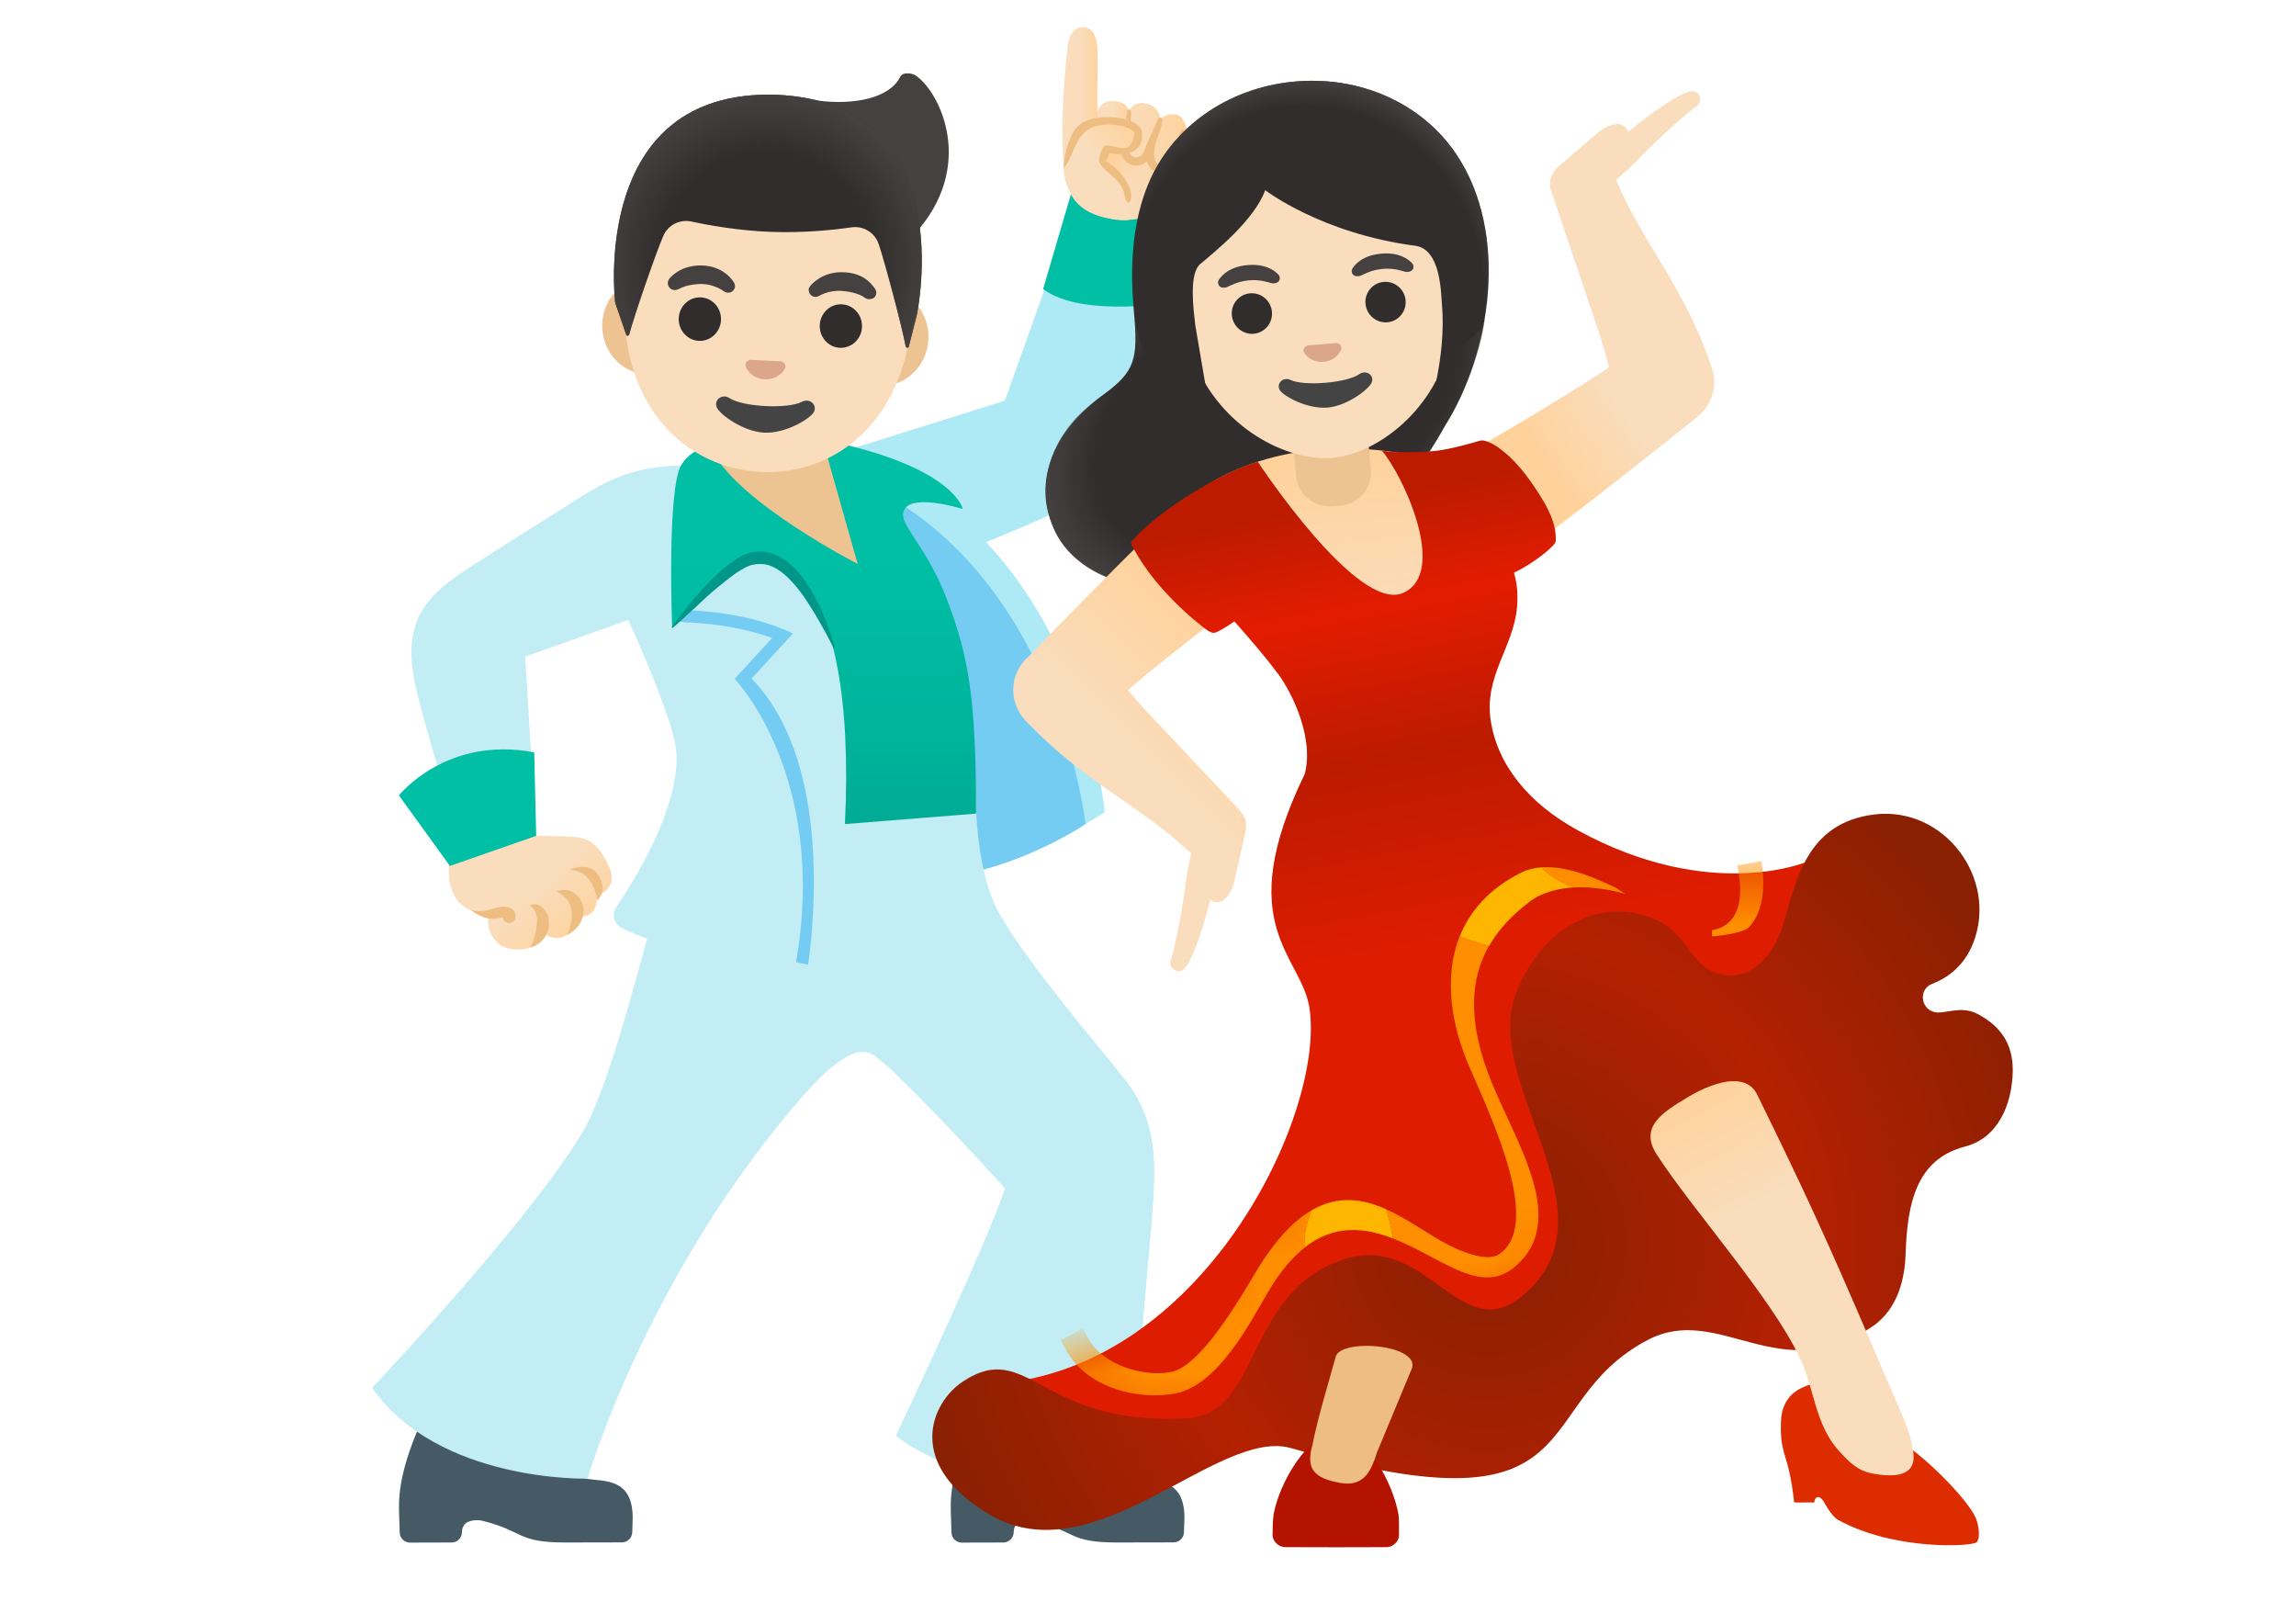 <svg width="41" height="29" viewBox="0 0 41 29" fill="none" xmlns="http://www.w3.org/2000/svg">
<g clip-path="url(#clip0_7_70055)">
<path d="M10.794 15.922C10.745 15.955 10.71 15.988 10.653 15.97C10.658 16.076 10.66 16.199 10.576 16.284C10.493 16.368 10.352 16.392 10.247 16.339C10.289 16.482 10.214 16.651 10.08 16.717C9.946 16.783 9.768 16.739 9.681 16.618C9.744 16.971 9.158 17.013 8.956 16.886C8.876 16.835 8.812 16.763 8.77 16.679C8.727 16.594 8.708 16.5 8.715 16.405C8.715 16.396 8.717 16.388 8.712 16.379C8.708 16.372 8.699 16.368 8.693 16.363C8.543 16.3 8.37 16.262 8.245 16.155C7.806 15.78 8.128 14.886 8.128 14.886C8.524 14.895 8.919 14.906 9.314 14.915L10.115 14.934C10.431 14.943 10.596 14.987 10.774 15.283C10.851 15.411 10.93 15.547 10.921 15.696C10.916 15.784 10.864 15.874 10.794 15.922Z" fill="url(#paint0_linear_7_70055)"/>
<path d="M10.723 15.69C10.837 15.951 10.66 16.076 10.66 16.076C10.651 15.951 10.598 15.795 10.517 15.703C10.418 15.562 10.304 15.553 10.181 15.525C10.181 15.525 10.57 15.343 10.723 15.69ZM10.249 15.94C10.341 15.999 10.407 16.111 10.422 16.221C10.436 16.572 10.117 16.695 10.117 16.695C10.19 16.563 10.229 16.399 10.205 16.252C10.199 16.177 10.166 16.109 10.117 16.052C10.071 15.992 10.005 15.953 9.94 15.913C9.94 15.916 10.102 15.848 10.249 15.94ZM9.74 16.262C9.801 16.352 9.81 16.453 9.803 16.541C9.749 16.86 9.474 16.917 9.474 16.917C9.533 16.794 9.573 16.653 9.584 16.517C9.608 16.385 9.573 16.238 9.457 16.162C9.461 16.162 9.606 16.082 9.74 16.262ZM9.007 16.186C9.07 16.188 9.136 16.212 9.176 16.26C9.215 16.311 9.222 16.388 9.182 16.436C9.154 16.471 9.103 16.489 9.059 16.475C8.993 16.46 8.971 16.379 8.971 16.379C8.949 16.381 8.895 16.41 8.761 16.403C8.598 16.396 8.416 16.256 8.416 16.256C8.425 16.252 8.616 16.3 8.787 16.227C8.848 16.205 8.941 16.186 9.007 16.186Z" fill="#EDBD82"/>
<path d="M19.957 27.54C20.655 27.54 20.958 27.538 20.958 27.538C21.056 27.538 21.14 27.459 21.142 27.36L21.151 27.099C21.151 26.378 20.628 26.455 20.339 26.403C19.983 26.337 19.757 26.08 19.638 25.898C19.577 25.805 17.491 25.134 17.491 25.134C17.024 26.1 16.969 26.62 16.978 26.98L16.991 27.364C16.993 27.463 17.076 27.542 17.175 27.542L17.917 27.54C18.02 27.54 18.102 27.456 18.102 27.355C18.102 27.3 18.119 27.25 18.154 27.21C18.205 27.155 18.348 27.123 18.47 27.153C19.223 27.344 19.074 27.54 19.957 27.54ZM10.104 27.54C10.802 27.54 11.105 27.538 11.105 27.538C11.204 27.538 11.287 27.459 11.29 27.36L11.298 27.099C11.298 26.378 10.776 26.455 10.486 26.403C10.13 26.337 9.904 26.08 9.786 25.898C9.724 25.805 7.639 25.134 7.639 25.134C7.171 26.1 7.116 26.62 7.125 26.98L7.138 27.364C7.14 27.463 7.224 27.542 7.323 27.542L8.065 27.54C8.168 27.54 8.249 27.456 8.249 27.355C8.249 27.3 8.267 27.25 8.302 27.21C8.352 27.155 8.495 27.123 8.618 27.153C9.373 27.344 9.224 27.54 10.104 27.54Z" fill="#455A64"/>
<path d="M19.952 3.967C19.54 3.734 19.184 3.923 18.951 4.331L17.944 7.154L14.835 8.129C14.543 8.5 14.802 9.257 15.066 9.668C15.375 10.151 15.627 10.383 16.097 10.267C16.097 10.267 17.834 9.619 18.718 9.205C19.465 8.856 19.735 8.735 19.935 7.951C20.132 7.167 20.547 5.132 20.547 5.132C20.78 4.726 20.365 4.199 19.952 3.967Z" fill="#AEEAF5"/>
<path d="M21.008 5.391L20.723 3.666L19.155 3.361L18.627 5.161C19.329 5.688 21.008 5.391 21.008 5.391Z" fill="#00BFA5"/>
<path d="M16.165 8.55C19.384 10.346 19.726 14.502 19.726 14.502C19.726 14.502 17.941 15.69 16.405 15.69C14.868 15.69 15.3 11.266 15.3 11.266C15.3 11.266 12.225 6.353 16.165 8.55Z" fill="#AEEAF5"/>
<path d="M15.768 8.807C18.927 10.548 19.386 14.713 19.386 14.713C19.386 14.713 17.944 15.69 16.407 15.69C14.87 15.69 15.303 11.266 15.303 11.266C15.303 11.266 11.817 6.627 15.768 8.807Z" fill="#74CCF2"/>
<path d="M11.852 15.69C11.412 17.226 10.892 19.41 10.383 20.249C9.408 21.86 6.644 24.778 6.644 24.778C7.83 26.473 10.493 26.4 10.493 26.4C10.493 26.4 11.505 22.892 14.209 19.716C15.015 18.77 15.382 18.673 15.63 18.857C16.185 19.272 17.948 21.219 17.948 21.219C17.612 22.227 15.996 25.636 15.996 25.636C17.733 26.923 20.17 26.37 20.17 26.37C20.17 26.37 20.321 24.655 20.558 21.898C20.659 20.728 20.681 20.023 20.062 19.239C19.687 18.763 18.387 17.255 17.851 16.322C17.535 15.771 17.428 14.868 17.428 14.26C17.428 14.26 16.958 14.324 16.808 14.324H12.486C12.24 14.331 12.453 13.586 11.852 15.69Z" fill="#C2EDF5"/>
<path d="M14.515 17.125C14.515 17.125 14.954 15.808 15.11 14.203C15.292 12.318 14.723 10.383 13.672 8.807C13.41 8.416 13.197 8.175 12.758 8.357C12.524 8.454 12.175 8.787 11.924 8.807C11.485 8.84 10.78 9.771 10.844 10.261C10.844 10.261 12.047 12.741 12.08 13.455C12.124 14.429 11.351 15.685 11.004 16.199C10.917 16.328 10.965 16.504 11.105 16.57C11.623 16.82 12.868 17.29 14.515 17.125Z" fill="#C2EDF5"/>
<path d="M14.216 17.178L14.431 17.224C14.561 16.3 14.8 13.527 13.421 12.116L14.159 11.312C13.336 10.906 12.247 10.893 12.247 10.893L12.036 10.831L12.04 11.084L12.245 11.112C12.254 11.112 13.07 11.125 13.788 11.391L13.118 12.12C13.118 12.12 14.791 13.848 14.216 17.178Z" fill="#74CCF2"/>
<path d="M13.419 8.344C11.957 8.278 11.373 8.225 10.33 8.897C9.613 9.36 8.941 9.762 8.282 10.201C7.624 10.64 7.184 11.079 7.404 12.177C7.534 12.822 8.282 15.25 8.282 15.25C8.282 15.25 9.582 14.961 9.547 14.493L9.378 11.723L12.199 10.722C12.576 10.438 12.537 9.22 12.223 8.809L13.419 8.344Z" fill="#C2EDF5"/>
<path d="M15.088 14.713C15.316 10.072 13.727 9.508 13.024 10.072C12.739 10.302 12.003 11.209 12.003 11.209C12.003 11.209 11.905 8.728 12.168 8.298C12.431 7.865 13.209 7.8 13.674 7.725C14.12 7.652 14.477 7.802 14.925 7.901C17.05 8.373 17.193 9.088 17.193 9.088C17.193 9.088 16.152 8.761 16.126 9.18C16.111 9.42 16.583 9.813 16.932 10.759C17.281 11.705 17.43 12.405 17.43 14.526L15.088 14.713Z" fill="url(#paint1_linear_7_70055)"/>
<path d="M7.123 14.201L8.034 15.461L9.575 14.923L9.54 13.433C7.97 13.132 7.123 14.201 7.123 14.201Z" fill="#00BFA5"/>
<path d="M14.888 11.573C14.721 11.242 14.541 10.924 14.343 10.636C14.144 10.357 13.893 10.098 13.632 10.072C13.566 10.069 13.503 10.067 13.434 10.085C13.373 10.098 13.307 10.131 13.239 10.173C13.099 10.252 12.965 10.368 12.826 10.478C12.688 10.59 12.554 10.713 12.425 10.84C12.284 10.959 12.157 11.09 12.012 11.211L11.994 11.198C12.212 10.902 12.444 10.614 12.704 10.353C12.833 10.223 12.971 10.098 13.125 9.995C13.276 9.889 13.47 9.828 13.658 9.852C13.847 9.876 14.016 9.979 14.15 10.107C14.286 10.234 14.394 10.388 14.488 10.546C14.675 10.864 14.809 11.211 14.91 11.565L14.888 11.573Z" fill="#009688"/>
<path d="M13.415 7.723L14.706 7.916L15.316 10.069C15.316 10.069 13.213 8.989 12.736 8.072L12.585 7.861L13.415 7.723ZM15.801 5.15L15.237 5.121L12.179 4.974L11.614 4.946C11.162 4.924 10.776 5.297 10.754 5.773C10.732 6.25 11.083 6.658 11.533 6.68L12.097 6.708L15.153 6.858L15.717 6.886C16.17 6.908 16.556 6.535 16.578 6.059C16.602 5.58 16.251 5.172 15.801 5.15Z" fill="#EDC391"/>
<path d="M13.882 1.953C12.55 1.888 11.25 3.242 11.156 5.277C11.061 7.301 12.286 8.364 13.584 8.427C14.879 8.491 16.196 7.551 16.291 5.527C16.383 3.492 15.215 2.019 13.882 1.953Z" fill="#F9DDBD"/>
<path d="M11.948 4.981C11.948 4.981 12.124 4.739 12.51 4.739C12.938 4.739 13.105 5.042 13.105 5.042C13.143 5.097 13.125 5.172 13.07 5.207C13.037 5.229 12.995 5.231 12.96 5.218L12.938 5.209C12.938 5.209 12.741 5.047 12.449 5.073C12.223 5.093 12.142 5.152 12.135 5.154C12.106 5.167 12.091 5.172 12.091 5.172C12.027 5.194 11.955 5.161 11.933 5.097C11.925 5.078 11.923 5.057 11.926 5.037C11.928 5.017 11.936 4.997 11.948 4.981ZM15.441 5.314C15.441 5.314 15.325 5.216 15.033 5.194C14.791 5.176 14.618 5.288 14.618 5.288L14.596 5.295C14.532 5.314 14.464 5.277 14.447 5.213C14.436 5.174 14.436 5.145 14.469 5.106C14.521 5.038 14.714 4.86 15.022 4.86C15.393 4.86 15.546 5.042 15.628 5.159C15.667 5.216 15.647 5.301 15.588 5.328C15.546 5.347 15.485 5.35 15.441 5.314Z" fill="#454140"/>
<path d="M12.875 5.699C12.876 5.485 12.708 5.31 12.499 5.309C12.291 5.308 12.121 5.481 12.12 5.696C12.119 5.91 12.287 6.085 12.495 6.086C12.704 6.087 12.874 5.914 12.875 5.699Z" fill="#312D2D"/>
<path d="M15.393 5.823C15.394 5.609 15.226 5.434 15.017 5.433C14.809 5.432 14.639 5.605 14.638 5.82C14.637 6.034 14.805 6.209 15.013 6.21C15.222 6.211 15.392 6.038 15.393 5.823Z" fill="#312D2D"/>
<path d="M14.319 7.174C14.069 7.306 13.27 7.266 13.031 7.11C12.895 7.02 12.745 7.141 12.798 7.27C12.848 7.398 13.272 7.707 13.65 7.725C14.027 7.742 14.471 7.477 14.534 7.354C14.598 7.233 14.462 7.099 14.319 7.174Z" fill="#444444"/>
<path d="M13.968 6.458C13.96 6.454 13.952 6.452 13.944 6.452L13.402 6.425C13.393 6.425 13.385 6.427 13.377 6.43C13.327 6.447 13.298 6.496 13.318 6.55C13.338 6.605 13.439 6.761 13.656 6.772C13.873 6.783 13.988 6.636 14.014 6.586C14.04 6.531 14.016 6.48 13.968 6.458Z" fill="#DBA689"/>
<path d="M16.324 1.332C16.306 1.328 16.286 1.319 16.267 1.315C16.201 1.304 16.111 1.304 16.078 1.367C15.889 1.754 15.252 1.881 14.591 1.795C14.37 1.767 13.553 2.184 13.364 2.335C13.14 2.515 14.96 3.473 14.96 3.473C15.632 3.567 16.078 4.493 16.425 4.072C17.434 2.849 16.725 1.556 16.324 1.332Z" fill="url(#paint2_radial_7_70055)"/>
<path d="M13.858 1.692H13.856C10.521 1.589 10.985 5.402 10.985 5.402C10.985 5.402 11.121 5.8 11.182 5.975C11.191 6.002 11.228 5.999 11.235 5.973C11.318 5.657 11.698 4.557 11.841 4.219C11.924 4.019 12.137 3.909 12.35 3.956C12.675 4.026 13.193 4.118 13.766 4.14H13.779C14.352 4.16 14.877 4.107 15.204 4.059C15.417 4.028 15.623 4.153 15.691 4.357C15.808 4.704 16.113 5.857 16.174 6.184C16.179 6.21 16.216 6.215 16.227 6.19L16.374 5.613C16.37 5.613 17.191 1.83 13.858 1.692Z" fill="#312D2D"/>
<path d="M13.858 1.692H13.856C10.521 1.589 10.985 5.402 10.985 5.402C10.985 5.402 11.121 5.8 11.182 5.975C11.191 6.002 11.228 5.999 11.235 5.973C11.318 5.657 11.698 4.557 11.841 4.219C11.924 4.019 12.137 3.909 12.35 3.956C12.675 4.026 13.193 4.118 13.766 4.14H13.779C14.352 4.16 14.877 4.107 15.204 4.059C15.417 4.028 15.623 4.153 15.691 4.357C15.808 4.704 16.113 5.857 16.174 6.184C16.179 6.21 16.216 6.215 16.227 6.19L16.374 5.613C16.37 5.613 17.191 1.83 13.858 1.692Z" fill="url(#paint3_radial_7_70055)"/>
<path d="M19.575 2.147C19.575 2.147 19.555 1.784 19.891 1.802C20.264 1.822 20.156 2.177 20.156 2.177L19.575 2.147Z" fill="url(#paint4_linear_7_70055)"/>
<path d="M19.044 3.073L19 2.992C18.938 2.41 18.986 1.543 19.061 0.856C19.096 0.531 19.243 0.485 19.329 0.485C19.443 0.485 19.584 0.553 19.595 0.867C19.603 1.095 19.601 1.317 19.597 1.532C19.592 1.791 19.588 2.037 19.612 2.23L19.57 2.237L19.079 3.016C19.081 3.034 19.083 3.051 19.083 3.069L19.044 3.073Z" fill="url(#paint5_linear_7_70055)"/>
<path d="M19.134 2.594C19.171 2.537 19.259 2.384 19.29 2.342C19.621 2.151 20.043 2.311 20.11 2.285L20.159 2.004C20.183 1.874 20.337 1.811 20.475 1.85C20.741 1.927 20.708 2.136 20.708 2.136C20.716 2.138 20.811 2.008 21.011 2.048C21.408 2.127 21.333 3.993 20.047 3.923C20.047 3.923 19.957 3.925 19.898 3.914C19.219 3.811 19.118 3.477 19.063 3.323C19.026 3.218 19.006 3.104 18.997 2.992C18.991 2.875 19.061 2.702 19.134 2.594Z" fill="url(#paint6_linear_7_70055)"/>
<path d="M20.236 2.871C20.352 2.906 20.383 2.847 20.446 2.807C20.506 2.99 20.723 2.992 20.723 2.998C20.714 3.088 20.604 3.323 20.543 3.387C20.328 3.611 20.172 3.53 20.172 3.53C20.172 3.53 19.944 3.209 19.884 3.128C19.825 3.047 19.625 2.895 19.623 2.884C19.617 2.801 19.641 2.7 19.685 2.665C19.715 2.638 20.051 2.632 20.051 2.632C20.051 2.632 20.084 2.827 20.236 2.871Z" fill="url(#paint7_linear_7_70055)"/>
<path d="M20.929 2.746C20.909 2.781 20.885 2.825 20.855 2.862C20.822 2.902 20.787 2.926 20.736 2.937C20.688 2.948 20.65 2.917 20.628 2.873C20.611 2.838 20.609 2.796 20.609 2.757C20.609 2.722 20.611 2.684 20.617 2.649C20.644 2.482 20.732 2.331 20.756 2.164C20.758 2.144 20.76 2.122 20.745 2.107C20.74 2.102 20.733 2.098 20.726 2.097C20.719 2.096 20.712 2.097 20.705 2.101C20.679 2.114 20.663 2.166 20.65 2.191C20.633 2.228 20.615 2.267 20.598 2.305C20.558 2.39 20.521 2.478 20.483 2.566L20.437 2.678L20.427 2.704C20.424 2.709 20.427 2.709 20.416 2.728C20.411 2.739 20.404 2.75 20.393 2.761C20.358 2.803 20.301 2.821 20.251 2.803C20.2 2.79 20.161 2.742 20.15 2.687C20.148 2.673 20.148 2.658 20.148 2.647L20.154 2.59C20.159 2.562 20.161 2.531 20.163 2.502L20.165 2.469C20.174 2.362 20.176 2.25 20.192 2.144C20.198 2.105 20.2 2.065 20.2 2.026C20.2 2.01 20.198 1.997 20.194 1.984C20.187 1.967 20.163 1.945 20.143 1.958C20.128 1.967 20.132 1.989 20.13 2.004C20.121 2.059 20.106 2.111 20.095 2.166C20.075 2.261 20.058 2.357 20.042 2.452L20.038 2.478C20.034 2.509 20.027 2.54 20.023 2.57L20.014 2.634C20.005 2.701 20.02 2.768 20.056 2.825C20.092 2.881 20.147 2.924 20.211 2.944C20.264 2.959 20.321 2.959 20.374 2.944C20.416 2.93 20.453 2.904 20.483 2.873C20.486 2.88 20.483 2.889 20.486 2.895C20.494 2.93 20.51 2.963 20.534 2.99C20.556 3.014 20.582 3.036 20.617 3.051C20.648 3.066 20.681 3.075 20.714 3.08C20.749 3.084 20.787 3.08 20.819 3.066C20.877 3.047 20.925 3.007 20.971 2.948C21.013 2.891 20.975 2.946 21.05 2.799C21.096 2.68 21.116 2.551 21.146 2.428C21.153 2.397 21.16 2.364 21.146 2.335C21.142 2.324 21.131 2.313 21.118 2.313C21.103 2.313 21.094 2.329 21.087 2.342C21.072 2.377 21.059 2.414 21.054 2.452C21.05 2.487 21.037 2.513 21.024 2.546C20.993 2.612 20.964 2.68 20.929 2.746Z" fill="#EDBD82"/>
<path d="M19 2.992C18.98 3.321 19.237 3.644 19.366 3.734C19.652 3.929 20.13 3.949 20.154 3.925C20.161 3.918 20.148 3.657 20.152 3.602C20.172 3.389 20.003 3.146 19.819 3.029C19.742 2.981 19.524 2.755 19.884 2.72C20.119 2.695 20.268 2.601 20.304 2.496C20.339 2.39 20.207 2.221 20.143 2.213C20.143 2.213 19.349 1.94 19.114 2.573C19.066 2.695 19.006 2.875 19 2.992Z" fill="url(#paint8_linear_7_70055)"/>
<path d="M20.069 2.122C19.992 2.105 19.911 2.094 19.825 2.092C19.739 2.09 19.656 2.094 19.579 2.107C19.478 2.125 19.403 2.149 19.338 2.186C19.197 2.265 19.136 2.401 19.083 2.548C19.054 2.625 19.032 2.706 19.017 2.788C19.011 2.827 19.004 2.867 19 2.906C18.997 2.928 19.004 3.001 18.993 3.016C19.129 2.84 19.171 2.608 19.305 2.432C19.333 2.395 19.366 2.362 19.403 2.333C19.581 2.204 19.831 2.206 20.038 2.252C20.123 2.272 20.183 2.296 20.224 2.329C20.244 2.344 20.257 2.364 20.257 2.379C20.257 2.384 20.257 2.388 20.255 2.399C20.255 2.408 20.253 2.417 20.253 2.423C20.251 2.441 20.246 2.456 20.242 2.472C20.227 2.522 20.187 2.603 20.137 2.63C20.084 2.658 20.012 2.643 19.959 2.632C19.913 2.623 19.864 2.612 19.818 2.603C19.783 2.597 19.744 2.59 19.717 2.612C19.706 2.621 19.698 2.634 19.691 2.647C19.663 2.704 19.64 2.766 19.63 2.827C19.619 2.882 19.636 2.913 19.669 2.959C19.713 3.02 19.774 3.066 19.834 3.117C19.935 3.203 20.034 3.304 20.071 3.431C20.086 3.479 20.091 3.53 20.106 3.576C20.113 3.593 20.121 3.611 20.139 3.617C20.163 3.624 20.185 3.6 20.192 3.576C20.224 3.44 20.159 3.299 20.082 3.189C19.99 3.06 19.882 2.952 19.741 2.875C19.774 2.832 19.796 2.781 19.807 2.728C19.803 2.748 19.987 2.75 20.005 2.75C20.123 2.755 20.231 2.733 20.317 2.641C20.343 2.612 20.365 2.579 20.378 2.544C20.4 2.485 20.396 2.419 20.391 2.355C20.387 2.296 20.347 2.263 20.306 2.226C20.229 2.166 20.143 2.14 20.069 2.122Z" fill="#EDBD82"/>
</g>
<path d="M25.998 2.744C25.383 1.835 24.268 1.343 23.09 1.459C21.912 1.576 20.921 2.278 20.503 3.29C20.249 3.907 20.164 4.645 20.247 5.549C20.323 6.401 20.285 6.625 19.696 7.051C18.826 7.685 18.474 8.557 18.775 9.327C19.06 10.061 19.863 10.506 20.858 10.506C20.955 10.506 21.054 10.502 21.155 10.493C23.259 10.313 24.8 9.378 25.74 7.714C25.765 7.672 25.783 7.639 25.796 7.615C26.616 6.324 26.969 4.177 25.998 2.744Z" fill="#312D2D"/>
<path d="M26.524 5.609C26.45 6.412 25.998 7.301 25.794 7.617C25.78 7.641 25.762 7.674 25.738 7.716C24.798 9.38 23.256 10.315 21.153 10.495C21.054 10.504 20.955 10.509 20.858 10.509C19.86 10.509 19.029 10.074 18.775 9.33C18.429 8.315 19.087 7.505 19.489 7.218C20.108 6.777 20.355 6.564 20.267 5.705C20.771 8.963 26.381 6.434 26.502 5.756C26.511 5.707 26.52 5.657 26.524 5.609Z" fill="url(#paint9_radial_7_70055)"/>
<path d="M26.85 7.811C26.443 8.052 25.924 8.142 25.517 8.142C25.38 8.142 25.254 8.131 25.153 8.114C24.742 8.039 24.364 8.008 24.018 8.008C22.067 8.008 21.112 8.998 21.112 8.998L22.44 11.018C23.083 11.211 23.753 11.319 24.335 11.319C24.627 11.319 24.897 11.292 25.133 11.235C26.468 10.912 27.104 9.931 27.104 9.931L26.85 7.811Z" fill="url(#paint10_linear_7_70055)"/>
<path d="M30.554 6.526H30.556C30.082 5.132 29.347 4.357 28.882 3.264C28.875 3.244 28.869 3.231 28.862 3.211C28.956 3.128 29.057 3.036 29.181 2.922C29.181 2.922 29.826 2.241 30.307 1.888C30.406 1.813 30.359 1.626 30.217 1.626H30.204C29.869 1.69 29.075 2.353 29.075 2.353C29.039 2.252 28.965 2.215 28.884 2.215C28.761 2.215 28.615 2.298 28.525 2.375L27.839 2.965C27.65 3.128 27.644 3.343 27.733 3.499C27.74 3.53 27.749 3.563 27.763 3.6L28.522 5.844C28.599 6.078 28.669 6.318 28.731 6.557C27.911 7.123 26.016 8.206 26.016 8.206C26.016 8.206 26.547 9.843 26.733 9.843H26.745C26.987 9.843 27.414 9.707 27.603 9.562C28.66 8.761 29.768 7.879 30.285 7.461L30.282 7.464C30.415 7.365 30.518 7.233 30.572 7.066C30.633 6.882 30.619 6.695 30.554 6.526Z" fill="url(#paint11_linear_7_70055)"/>
<path d="M22.2 14.55C22.198 14.543 22.193 14.539 22.189 14.533L22.097 14.598C22.094 14.596 22.094 14.596 22.094 14.594L22.189 14.533C22.182 14.522 22.175 14.513 22.166 14.502C22.157 14.489 22.146 14.477 22.135 14.467C22.121 14.449 22.11 14.436 22.092 14.416L20.454 12.678C20.346 12.561 20.245 12.44 20.141 12.32C20.939 11.628 22.47 10.489 22.47 10.489C22.47 10.489 21.744 8.965 21.553 8.965H21.548C21.308 8.965 20.896 9.169 20.726 9.338C19.782 10.265 18.799 11.27 18.341 11.749L18.343 11.742C18.226 11.857 18.141 11.999 18.107 12.17C18.058 12.434 18.145 12.686 18.316 12.868H18.314L18.339 12.893C18.341 12.895 18.343 12.899 18.348 12.902C19.355 13.955 20.299 14.348 21.175 15.152C21.207 15.182 21.238 15.207 21.272 15.226C21.245 15.354 21.216 15.496 21.184 15.67C21.184 15.67 21.076 16.59 20.903 17.154C20.874 17.246 20.959 17.34 21.052 17.34C21.083 17.34 21.114 17.329 21.141 17.305C21.373 17.062 21.611 16.067 21.611 16.067C21.654 16.096 21.697 16.109 21.735 16.109C21.897 16.109 22.009 15.885 22.043 15.731L22.238 14.86C22.25 14.805 22.252 14.754 22.247 14.708C22.252 14.66 22.236 14.607 22.2 14.55Z" fill="url(#paint12_linear_7_70055)"/>
<path d="M32.606 15.123L32.611 15.209C32.665 15.163 32.665 15.127 32.606 15.123Z" fill="url(#paint13_linear_7_70055)"/>
<path d="M32.611 15.209C32.325 15.461 30.518 16.098 28.194 14.835C27.295 14.348 26.738 13.654 26.619 12.858C26.5 12.061 27.035 11.547 27.091 10.827C27.109 10.59 27.086 10.392 27.035 10.225C27.381 10.063 27.779 9.742 27.781 9.663C27.797 9.341 27.628 9.038 27.45 8.768C27.259 8.476 27.044 8.195 26.758 7.991C26.684 7.938 26.518 7.841 26.428 7.868C25.677 8.087 25.535 8.072 24.879 8.072L24.677 8.048C25.032 8.449 25.875 10.214 25.059 10.585C24.243 10.956 22.461 8.245 22.461 8.245C21.908 8.395 20.755 9.042 20.206 9.666C20.173 9.703 20.227 9.764 20.251 9.808C20.532 10.329 21.027 10.842 21.499 11.209C21.548 11.248 21.602 11.288 21.663 11.299C21.717 11.31 21.908 11.189 22.043 11.095C22.351 11.442 22.629 11.771 22.796 11.997C22.984 12.225 23.483 13.097 23.301 13.815C21.98 16.528 23.243 17.055 23.384 18.001C23.674 19.944 21.353 24.719 17.419 24.719L19.274 25.762L22.796 25.535L24.742 23.9L27.417 23.509L28.361 21.619L29.298 19.064L32.707 16.868L32.611 15.209Z" fill="url(#paint14_linear_7_70055)"/>
<mask id="mask0_7_70055" style="mask-type:luminance" maskUnits="userSpaceOnUse" x="17" y="7" width="16" height="19">
<path d="M32.606 15.123C32.982 15.158 30.954 16.335 28.194 14.835C27.295 14.348 26.738 13.654 26.619 12.858C26.5 12.061 27.035 11.547 27.091 10.827C27.183 9.668 26.293 9.457 25.848 8.952C25.403 8.449 24.868 7.947 24.868 7.947H24.6C24.956 8.348 25.875 10.21 25.059 10.583C24.243 10.956 22.422 8.188 22.422 8.188L22.099 8.28C21.294 8.546 20.487 9.277 20.499 9.356C20.512 9.446 22.252 11.259 22.796 11.997C22.984 12.225 23.483 13.097 23.301 13.815C21.98 16.528 23.243 17.055 23.384 18.001C23.674 19.944 21.353 24.719 17.419 24.719L19.274 25.762L22.796 25.535L24.742 23.9L27.417 23.509L28.361 21.619L29.298 19.064L32.707 16.868L32.606 15.123Z" fill="white"/>
</mask>
<g mask="url(#mask0_7_70055)">
<path d="M23.43 21.604C23.115 21.784 22.785 22.119 22.445 22.679C22.151 23.165 21.45 24.396 20.908 24.497C20.402 24.591 19.696 24.363 19.442 23.911L19.334 23.72L18.941 23.931L19.049 24.124C19.352 24.666 20.02 24.912 20.62 24.912C20.748 24.912 20.872 24.901 20.989 24.879C21.762 24.734 22.353 23.558 22.645 23.064C22.861 22.699 23.079 22.445 23.302 22.271C23.281 22.058 23.328 21.828 23.43 21.604ZM28.098 15.845C28.585 15.819 29.026 15.962 29.026 15.962L28.858 15.852C28.595 15.729 28.028 15.45 27.527 15.485C27.693 15.683 27.913 15.758 28.098 15.845ZM26.246 19.064C26.698 20.093 27.522 21.883 26.77 22.394C26.619 22.497 26.288 22.445 25.852 22.221C25.518 22.049 25.149 21.768 24.751 21.59C24.805 21.764 24.855 21.939 24.872 22.111C25.189 22.234 25.491 22.407 25.767 22.55C26.266 22.807 26.666 22.941 27.048 22.62C28.015 21.81 27.089 20.434 26.639 19.331C26.205 18.271 26.244 17.496 26.587 16.89C26.403 16.84 26.23 16.778 26.064 16.721C25.785 17.43 25.902 18.28 26.246 19.064Z" fill="#FF8F00"/>
<path d="M27.313 16.1C27.543 15.927 27.828 15.861 28.098 15.845C27.911 15.758 27.693 15.683 27.529 15.485C27.406 15.494 27.284 15.521 27.174 15.575C26.601 15.859 26.25 16.26 26.066 16.721C26.23 16.778 26.405 16.84 26.59 16.89C26.761 16.59 27.008 16.331 27.313 16.1ZM23.43 21.604C23.326 21.828 23.281 22.06 23.299 22.271C23.83 21.856 24.369 21.915 24.873 22.111C24.852 21.939 24.805 21.764 24.751 21.59C24.342 21.406 23.902 21.334 23.43 21.604Z" fill="#FFB600"/>
</g>
<mask id="mask1_7_70055" style="mask-type:luminance" maskUnits="userSpaceOnUse" x="17" y="7" width="16" height="19">
<path d="M32.606 15.123C32.982 15.158 30.954 16.335 28.194 14.835C27.295 14.348 26.738 13.654 26.619 12.858C26.5 12.061 27.035 11.547 27.091 10.827C27.183 9.668 26.293 9.457 25.848 8.952C25.403 8.449 24.868 7.947 24.868 7.947H24.6C24.956 8.348 25.875 10.21 25.059 10.583C24.243 10.956 22.422 8.188 22.422 8.188L22.099 8.28C21.294 8.546 20.487 9.277 20.499 9.356C20.512 9.446 22.252 11.259 22.796 11.997C22.984 12.225 23.483 13.097 23.301 13.815C21.98 16.528 23.243 17.055 23.384 18.001C23.674 19.944 21.353 24.719 17.419 24.719L19.274 25.762L22.796 25.535L24.742 23.9L27.417 23.509L28.361 21.619L29.298 19.064L32.707 16.868L32.606 15.123Z" fill="white"/>
</mask>
<g mask="url(#mask1_7_70055)">
<path d="M30.572 16.717V16.609C31.262 16.484 31.049 15.597 31.024 15.45L31.453 15.376C31.467 15.457 31.602 16.17 31.226 16.559C31.118 16.671 30.572 16.724 30.572 16.717Z" fill="#FF8F00"/>
</g>
<path d="M33.474 14.541C34.721 14.392 35.688 15.69 35.234 16.842C35.083 17.222 34.807 17.45 34.505 17.564C34.503 17.567 34.499 17.567 34.496 17.569C34.265 17.661 34.292 17.999 34.532 18.067C34.715 18.12 35.014 17.94 35.321 18.107C35.672 18.295 35.951 18.59 35.942 19.125C35.931 19.731 35.67 20.319 35.097 20.469C34.24 20.688 34.058 21.446 34.029 22.387C34.018 22.765 33.919 23.358 33.433 23.685C31.773 24.807 30.698 23.257 29.428 23.922C27.232 25.07 28.59 27.456 23.059 25.856C21.741 25.476 19.559 28.161 17.667 27.039C16.161 26.146 16.613 25.05 17.197 24.664C18.37 23.893 18.564 25.465 21.186 25.323C22.548 25.248 22.22 23.006 24.052 22.469C25.497 22.045 26.093 24.067 27.199 23.127C28.941 21.645 26.412 19.34 27.086 17.694C27.504 16.671 28.379 16.102 29.278 16.322C30.177 16.541 30.102 17.217 30.682 17.382C31.318 17.564 31.707 16.954 31.844 16.504C32.074 15.751 32.238 14.691 33.474 14.541Z" fill="url(#paint15_radial_7_70055)"/>
<path d="M33.995 25.779C34.359 26.003 35.072 26.697 35.267 27.07C35.324 27.177 35.375 27.439 35.301 27.533C35.238 27.612 33.829 27.693 32.818 27.134C32.73 27.085 32.617 26.905 32.581 26.835C32.514 26.703 32.413 26.688 32.397 26.826C32.265 26.82 32.17 26.831 32.038 26.824C31.943 25.926 31.786 26.025 31.802 25.395C31.815 24.883 32.175 24.774 32.316 24.721C32.339 24.712 33.458 25.393 33.995 25.779Z" fill="#DD2C00"/>
<path d="M34.004 25.351C33.806 24.89 33.606 24.427 33.409 23.966C32.622 22.135 32.26 21.34 31.381 19.549C31.298 19.371 31.143 19.303 30.961 19.303C30.705 19.303 30.392 19.437 30.136 19.591C29.68 19.865 29.269 20.122 29.585 20.614C30.221 21.595 31.649 23.189 32.141 24.247C32.411 24.826 32.411 25.439 32.844 25.911C33.038 26.122 33.177 26.264 33.462 26.313C33.559 26.33 33.658 26.341 33.75 26.341C33.957 26.341 34.13 26.282 34.166 26.089C34.2 25.911 34.076 25.518 34.004 25.351Z" fill="url(#paint16_linear_7_70055)"/>
<path d="M24.974 27.046C24.879 26.488 24.398 25.573 23.879 25.573C23.36 25.573 22.836 26.488 22.742 27.046C22.728 27.12 22.724 27.362 22.724 27.421C22.724 27.423 22.726 27.426 22.726 27.426C22.73 27.509 22.823 27.623 22.953 27.623C23.267 27.623 23.562 27.623 23.854 27.625C24.146 27.625 24.441 27.623 24.755 27.623C24.892 27.623 24.987 27.498 24.982 27.415V27.412C24.982 27.355 24.985 27.118 24.974 27.046Z" fill="#B41301"/>
<path d="M24.403 24.029C24.131 24.029 23.888 24.091 23.852 24.223C23.769 24.532 23.522 25.342 23.439 25.788C23.31 26.227 23.468 26.392 23.926 26.475C23.976 26.484 24.021 26.488 24.063 26.488C24.362 26.488 24.488 26.266 24.589 25.931L25.214 24.429C25.295 24.172 24.816 24.029 24.403 24.029Z" fill="#EDBD82"/>
<path d="M24.416 7.677L23.081 7.791L23.146 8.506C23.173 8.812 23.438 9.042 23.751 9.042C23.769 9.042 23.787 9.042 23.805 9.04L23.926 9.029C24.005 9.023 24.083 9.001 24.153 8.965C24.224 8.93 24.287 8.881 24.338 8.822C24.39 8.762 24.429 8.694 24.453 8.62C24.477 8.546 24.486 8.468 24.479 8.39L24.416 7.677Z" fill="#EDC391"/>
<path d="M25.965 5.077C25.798 3.244 24.679 2.412 23.492 2.412C23.42 2.412 23.346 2.414 23.272 2.421C22.009 2.529 20.921 3.547 21.096 5.492C21.236 7.058 22.312 7.896 23.202 8.12C23.366 8.162 23.524 8.182 23.668 8.182C23.708 8.182 23.748 8.179 23.789 8.177C23.964 8.162 24.16 8.109 24.36 8.021C25.196 7.65 26.104 6.64 25.965 5.077Z" fill="#F9DDBD"/>
<path d="M23.328 6.177C23.335 6.173 23.344 6.171 23.351 6.168L23.863 6.125C23.872 6.125 23.879 6.127 23.888 6.129C23.935 6.144 23.966 6.188 23.948 6.241C23.931 6.294 23.841 6.443 23.636 6.46C23.429 6.478 23.315 6.346 23.29 6.298C23.261 6.25 23.283 6.199 23.328 6.177Z" fill="#DBA689"/>
<path d="M24.774 5.754C24.972 5.738 25.118 5.562 25.1 5.363C25.082 5.164 24.908 5.016 24.71 5.033C24.512 5.05 24.366 5.225 24.384 5.424C24.402 5.623 24.577 5.771 24.774 5.754Z" fill="#312D2D"/>
<path d="M22.387 5.959C22.585 5.942 22.731 5.766 22.713 5.567C22.696 5.368 22.521 5.22 22.323 5.237C22.125 5.254 21.979 5.429 21.997 5.628C22.015 5.828 22.19 5.975 22.387 5.959Z" fill="#312D2D"/>
<path d="M24.153 4.79C24.214 4.695 24.36 4.555 24.666 4.529C24.971 4.502 25.14 4.616 25.216 4.7C25.25 4.737 25.245 4.781 25.227 4.812C25.209 4.838 25.155 4.867 25.09 4.851C25.025 4.836 24.897 4.783 24.69 4.801C24.483 4.82 24.367 4.893 24.304 4.919C24.243 4.946 24.182 4.928 24.162 4.904C24.148 4.888 24.14 4.869 24.138 4.848C24.136 4.828 24.142 4.807 24.153 4.79ZM21.766 4.994C21.827 4.9 21.973 4.759 22.279 4.733C22.584 4.706 22.753 4.82 22.829 4.904C22.863 4.941 22.858 4.985 22.84 5.016C22.823 5.042 22.769 5.071 22.703 5.055C22.638 5.04 22.51 4.987 22.303 5.005C22.097 5.025 21.98 5.097 21.917 5.123C21.856 5.15 21.795 5.132 21.775 5.108C21.753 5.08 21.739 5.033 21.766 4.994Z" fill="#454140"/>
<path d="M23.049 6.785C23.292 6.899 24.05 6.836 24.27 6.682C24.396 6.594 24.542 6.7 24.497 6.823C24.454 6.943 24.063 7.246 23.706 7.277C23.348 7.308 22.917 7.073 22.852 6.963C22.787 6.849 22.91 6.719 23.049 6.785Z" fill="#444444"/>
<path d="M20.586 6.449C20.692 5.35 20.546 4.972 20.577 4.57C20.604 4.23 20.717 1.991 23.212 1.778C26.064 1.534 26.228 4.092 26.228 4.092L26.297 5.003C26.297 5.003 26.277 5.547 26.03 6.206C25.78 6.867 25.585 7.112 25.652 6.781C25.727 6.414 25.792 5.914 25.749 5.437C25.731 5.229 25.729 4.447 25.273 4.388C23.598 4.169 22.593 3.396 22.593 3.396C22.398 3.931 21.688 4.5 21.434 4.713C21.225 4.889 21.314 5.532 21.344 5.806L21.557 7.055C21.274 6.91 20.755 6.726 20.586 6.449Z" fill="#312D2D"/>
<path d="M26.526 5.598C26.526 5.602 26.526 5.604 26.524 5.609C26.52 5.657 26.511 5.707 26.502 5.756C26.38 6.434 20.77 8.963 20.267 5.705C20.258 5.655 20.251 5.602 20.247 5.549C20.245 5.53 20.242 5.51 20.242 5.492C20.238 5.455 20.236 5.42 20.236 5.385C20.168 4.557 20.265 3.87 20.505 3.29C20.921 2.278 21.912 1.576 23.09 1.459C24.268 1.343 25.38 1.835 25.998 2.744C26.551 3.56 26.675 4.608 26.526 5.598Z" fill="url(#paint17_radial_7_70055)"/>
<defs>
<linearGradient id="paint0_linear_7_70055" x1="8.728" y1="14.841" x2="10.46" y2="16.756" gradientUnits="userSpaceOnUse">
<stop offset="0.5" stop-color="#F9DDBD"/>
<stop offset="1" stop-color="#FFD29C"/>
</linearGradient>
<linearGradient id="paint1_linear_7_70055" x1="14.707" y1="15.378" x2="14.707" y2="9.984" gradientUnits="userSpaceOnUse">
<stop offset="0.116" stop-color="#00AB94"/>
<stop offset="0.377" stop-color="#00B29A"/>
<stop offset="1" stop-color="#00BFA5"/>
</linearGradient>
<radialGradient id="paint2_radial_7_70055" cx="0" cy="0" r="1" gradientUnits="userSpaceOnUse" gradientTransform="translate(14.021 3.442) rotate(9.735) scale(1.639)">
<stop stop-color="#454140" stop-opacity="0"/>
<stop offset="1" stop-color="#454140"/>
</radialGradient>
<radialGradient id="paint3_radial_7_70055" cx="0" cy="0" r="1" gradientUnits="userSpaceOnUse" gradientTransform="translate(13.683 4.664) scale(2.942 2.985)">
<stop offset="0.646" stop-color="#454140" stop-opacity="0"/>
<stop offset="1" stop-color="#454140"/>
</radialGradient>
<linearGradient id="paint4_linear_7_70055" x1="19.575" y1="1.988" x2="20.172" y2="1.988" gradientUnits="userSpaceOnUse">
<stop offset="0.5" stop-color="#F9DDBD"/>
<stop offset="1" stop-color="#FFD29C"/>
</linearGradient>
<linearGradient id="paint5_linear_7_70055" x1="18.972" y1="1.78" x2="19.614" y2="1.78" gradientUnits="userSpaceOnUse">
<stop offset="0.5" stop-color="#F9DDBD"/>
<stop offset="1" stop-color="#FFD29C"/>
</linearGradient>
<linearGradient id="paint6_linear_7_70055" x1="18.999" y1="2.881" x2="21.225" y2="2.881" gradientUnits="userSpaceOnUse">
<stop offset="0.5" stop-color="#F9DDBD"/>
<stop offset="1" stop-color="#FFD29C"/>
</linearGradient>
<linearGradient id="paint7_linear_7_70055" x1="19.974" y1="2.744" x2="20.543" y2="3.376" gradientUnits="userSpaceOnUse">
<stop stop-color="#FFD29C"/>
<stop offset="0.355" stop-color="#FED4A3" stop-opacity="0.645"/>
<stop offset="0.884" stop-color="#FADBB8" stop-opacity="0.116"/>
<stop offset="1" stop-color="#F9DDBD" stop-opacity="0"/>
</linearGradient>
<linearGradient id="paint8_linear_7_70055" x1="19.204" y1="3.573" x2="20.415" y2="2.483" gradientUnits="userSpaceOnUse">
<stop offset="0.5" stop-color="#F9DDBD"/>
<stop offset="1" stop-color="#FFD29C"/>
</linearGradient>
<radialGradient id="paint9_radial_7_70055" cx="0" cy="0" r="1" gradientUnits="userSpaceOnUse" gradientTransform="translate(22.782 7.27) rotate(147.792) scale(4.524 2.869)">
<stop offset="0.782" stop-color="#454140" stop-opacity="0"/>
<stop offset="1" stop-color="#454140"/>
</radialGradient>
<linearGradient id="paint10_linear_7_70055" x1="24.287" y1="11.372" x2="24.003" y2="8.201" gradientUnits="userSpaceOnUse">
<stop offset="0.074" stop-color="#F9DDBD"/>
<stop offset="1" stop-color="#FFD29C"/>
</linearGradient>
<linearGradient id="paint11_linear_7_70055" x1="28.505" y1="5.679" x2="26.712" y2="6.902" gradientUnits="userSpaceOnUse">
<stop offset="0.232" stop-color="#F9DDBD"/>
<stop offset="1" stop-color="#FFD29C"/>
</linearGradient>
<linearGradient id="paint12_linear_7_70055" x1="19.844" y1="14.368" x2="22.295" y2="11.9" gradientUnits="userSpaceOnUse">
<stop offset="0.232" stop-color="#F9DDBD"/>
<stop offset="1" stop-color="#FFD29C"/>
</linearGradient>
<linearGradient id="paint13_linear_7_70055" x1="32.671" y1="15.126" x2="32.522" y2="15.227" gradientUnits="userSpaceOnUse">
<stop stop-color="#BC1B00"/>
<stop offset="0.29" stop-color="#E31C00"/>
<stop offset="0.693" stop-color="#BC1B00"/>
<stop offset="0.914" stop-color="#DD1C00"/>
</linearGradient>
<linearGradient id="paint14_linear_7_70055" x1="22.835" y1="9.171" x2="24.567" y2="18.16" gradientUnits="userSpaceOnUse">
<stop stop-color="#BC1B00"/>
<stop offset="0.213" stop-color="#E31C00"/>
<stop offset="0.507" stop-color="#BC1B00"/>
<stop offset="0.875" stop-color="#DD1C00"/>
</linearGradient>
<radialGradient id="paint15_radial_7_70055" cx="0" cy="0" r="1" gradientUnits="userSpaceOnUse" gradientTransform="translate(26.582 22.18) scale(10.643 10.396)">
<stop stop-color="#892002"/>
<stop offset="0.537" stop-color="#B42002"/>
<stop offset="1" stop-color="#892002"/>
</radialGradient>
<linearGradient id="paint16_linear_7_70055" x1="30.222" y1="19.602" x2="32.801" y2="24.574" gradientUnits="userSpaceOnUse">
<stop stop-color="#FFD29C"/>
<stop offset="0.401" stop-color="#F9DDBD"/>
</linearGradient>
<radialGradient id="paint17_radial_7_70055" cx="0" cy="0" r="1" gradientUnits="userSpaceOnUse" gradientTransform="translate(23.308 5.272) rotate(90) scale(3.895 3.657)">
<stop offset="0.869" stop-color="#454140" stop-opacity="0"/>
<stop offset="1" stop-color="#454140"/>
</radialGradient>
<clipPath id="clip0_7_70055">
<rect width="28.1" height="28.1" fill="white" transform="translate(0.763 0.404)"/>
</clipPath>
</defs>
</svg>
